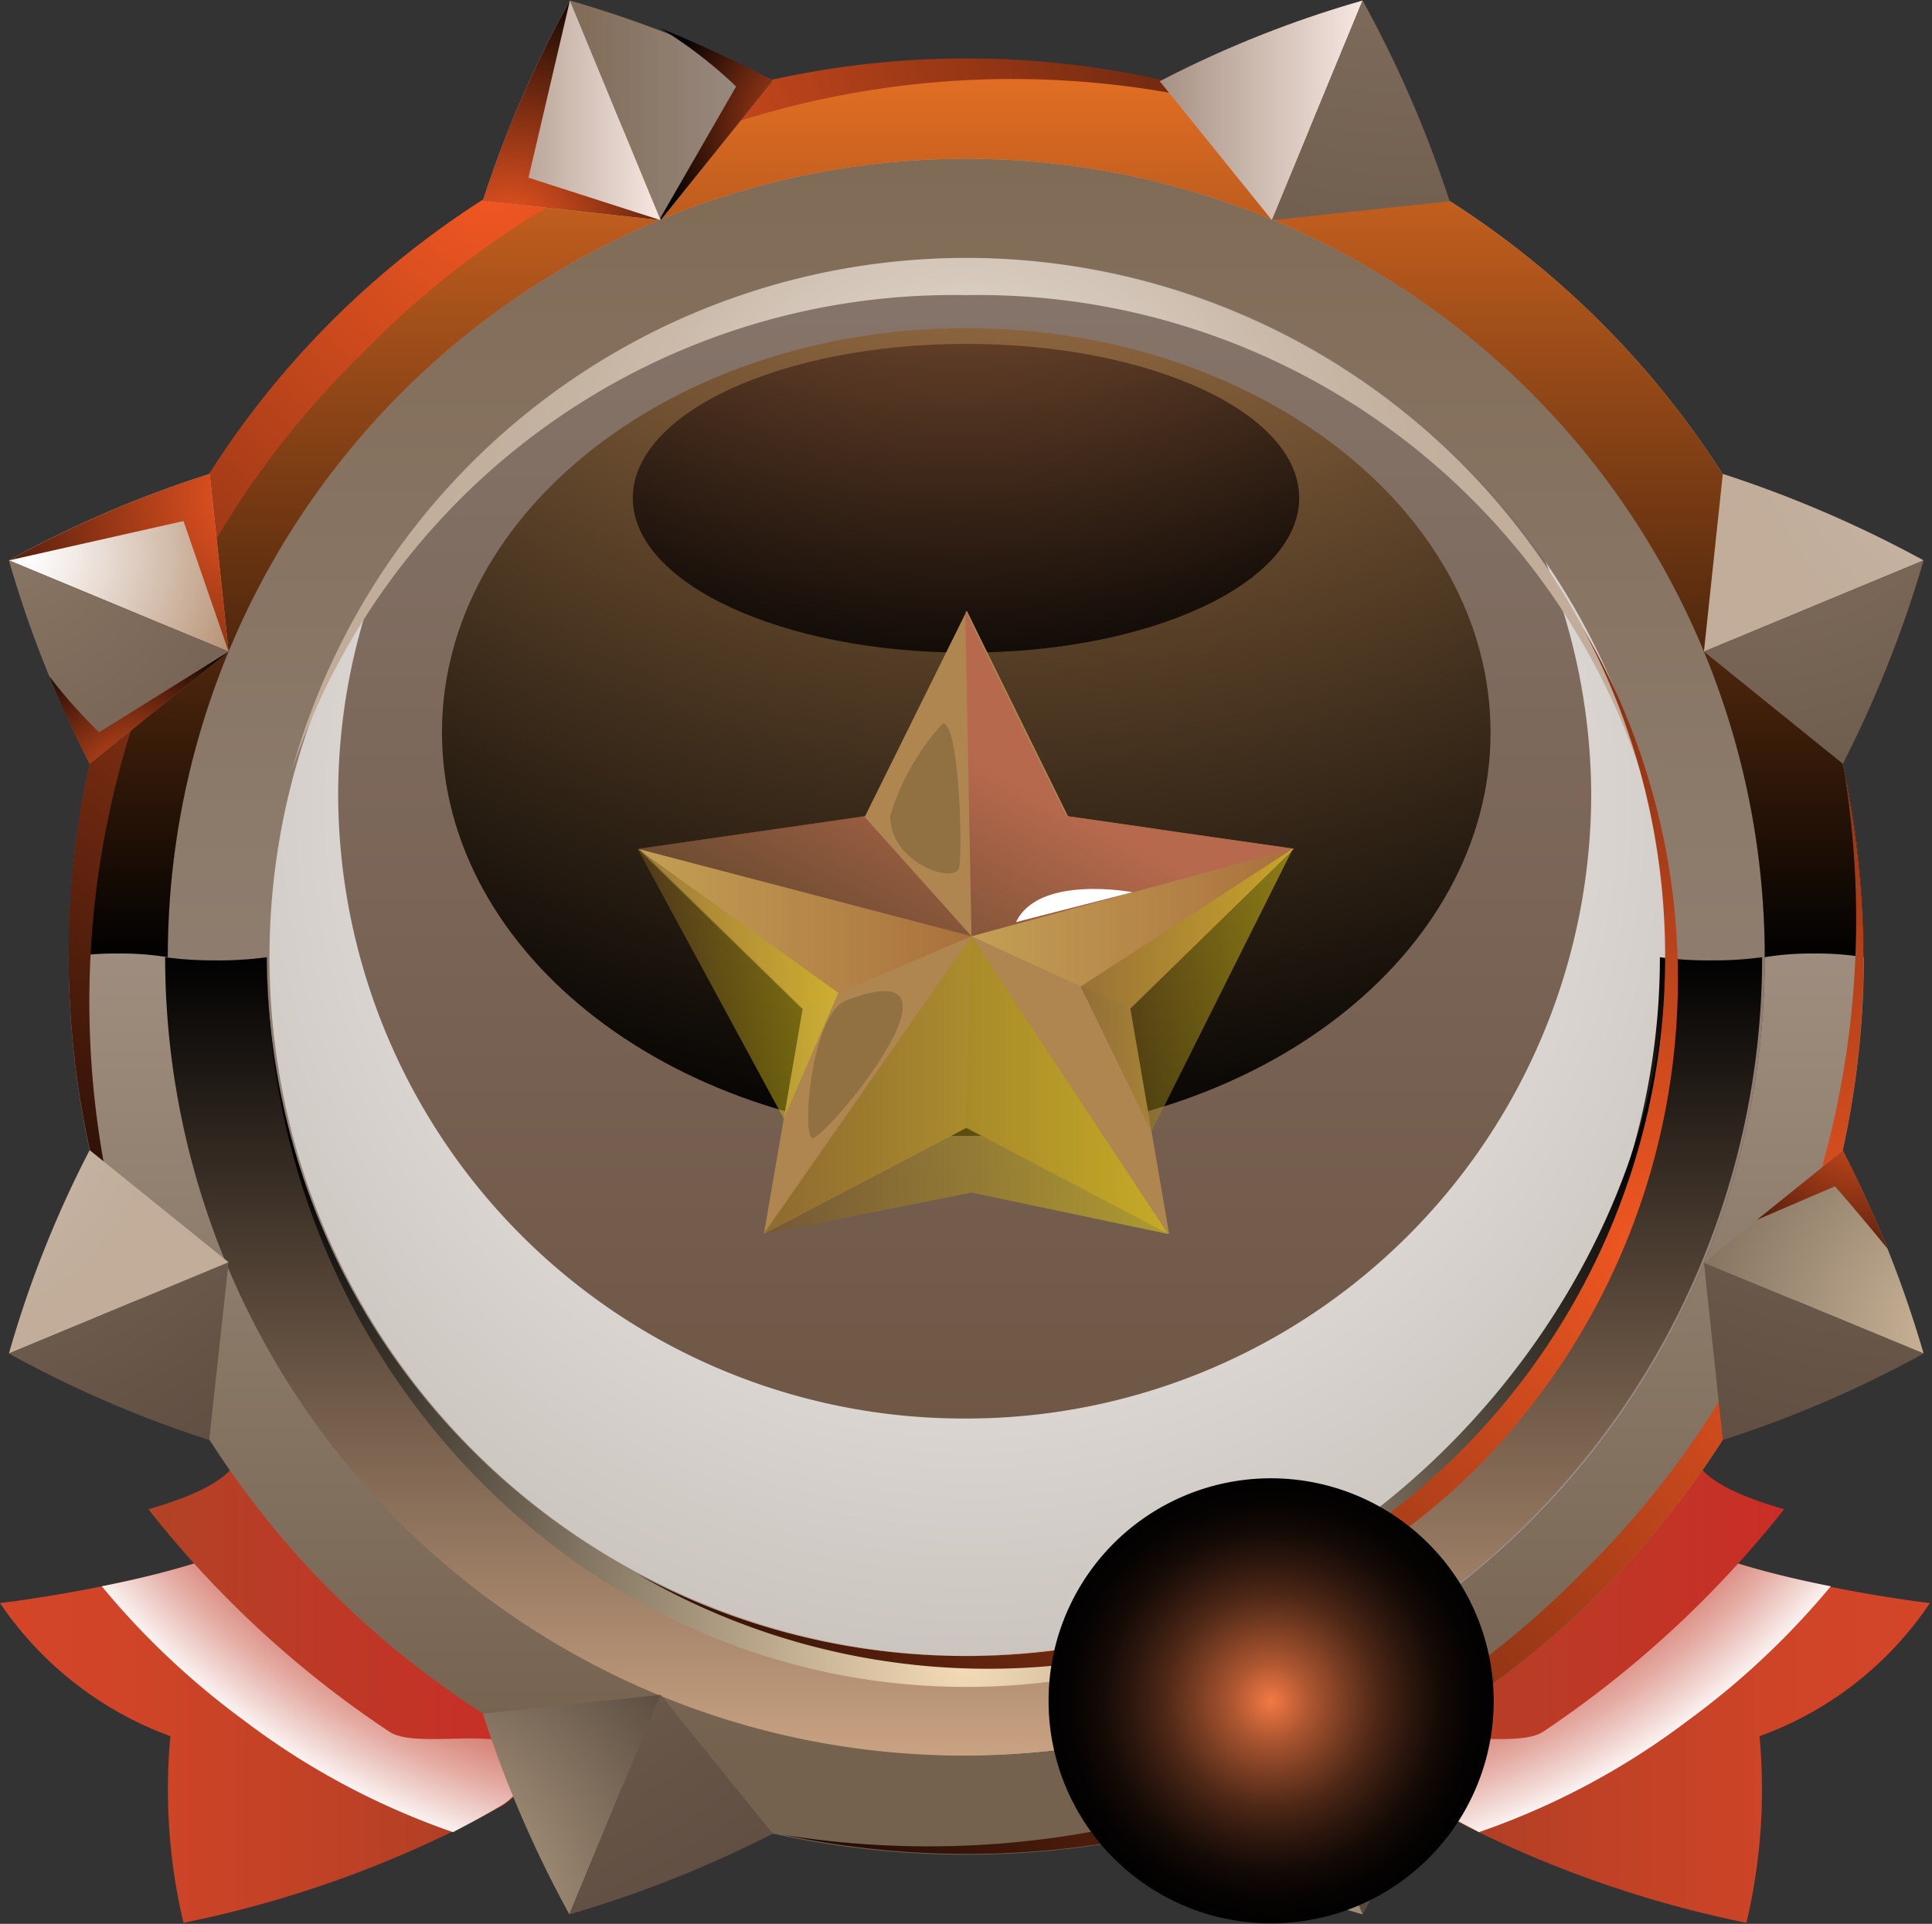 <svg xmlns="http://www.w3.org/2000/svg" xmlns:xlink="http://www.w3.org/1999/xlink" viewBox="0 0 36.85 36.7"><rect x="0" y="0" width="36.85" height="36.7" fill="#333333" stroke="none"/><defs><style>.cls-1{isolation:isolate;}.cls-10,.cls-11,.cls-12,.cls-13,.cls-14,.cls-15,.cls-16,.cls-17,.cls-18,.cls-19,.cls-2,.cls-20,.cls-21,.cls-22,.cls-23,.cls-24,.cls-25,.cls-26,.cls-27,.cls-28,.cls-29,.cls-3,.cls-30,.cls-31,.cls-32,.cls-33,.cls-34,.cls-35,.cls-36,.cls-37,.cls-38,.cls-39,.cls-4,.cls-40,.cls-41,.cls-42,.cls-5,.cls-6,.cls-7,.cls-8,.cls-9{fill-rule:evenodd;}.cls-2{fill:url(#New_Gradient_Swatch_37);}.cls-15,.cls-3,.cls-44,.cls-45,.cls-52,.cls-54,.cls-55,.cls-6,.cls-9{mix-blend-mode:multiply;}.cls-3{fill:url(#radial-gradient);}.cls-4{fill:url(#New_Gradient_Swatch_36);}.cls-5{fill:url(#New_Gradient_Swatch_37-2);}.cls-6{fill:url(#radial-gradient-2);}.cls-7{fill:url(#New_Gradient_Swatch_36-2);}.cls-8{fill:url(#New_Gradient_Swatch_35);}.cls-9{fill:url(#radial-gradient-3);}.cls-10{fill:url(#New_Gradient_Swatch_34);}.cls-11{fill:url(#New_Gradient_Swatch_27);}.cls-12,.cls-13,.cls-14,.cls-16,.cls-17,.cls-42{mix-blend-mode:screen;}.cls-12{fill:url(#New_Gradient_Swatch_33);}.cls-13{fill:url(#linear-gradient);}.cls-14{fill:url(#radial-gradient-4);}.cls-15{fill:url(#New_Gradient_Swatch_32);}.cls-16{fill:url(#radial-gradient-5);}.cls-17{fill:url(#radial-gradient-6);}.cls-18,.cls-19,.cls-36,.cls-37,.cls-38,.cls-39,.cls-40,.cls-41,.cls-48,.cls-49,.cls-50{mix-blend-mode:color-dodge;}.cls-18{fill:url(#New_Gradient_Swatch_31);}.cls-19{fill:url(#New_Gradient_Swatch_31-2);}.cls-20{fill:url(#New_Gradient_Swatch_38);}.cls-21{fill:url(#radial-gradient-7);}.cls-22{fill:url(#New_Gradient_Swatch_32-2);}.cls-23{fill:url(#radial-gradient-8);}.cls-24{fill:url(#radial-gradient-9);}.cls-25{fill:url(#radial-gradient-10);}.cls-26{fill:url(#radial-gradient-11);}.cls-27{fill:url(#radial-gradient-12);}.cls-28{fill:url(#New_Gradient_Swatch_32-3);}.cls-29{fill:url(#radial-gradient-13);}.cls-30{fill:url(#radial-gradient-14);}.cls-31{fill:url(#radial-gradient-15);}.cls-32{fill:url(#linear-gradient-2);}.cls-33{fill:url(#New_Gradient_Swatch_38-2);}.cls-34{fill:url(#radial-gradient-16);}.cls-35{fill:url(#radial-gradient-17);}.cls-36{fill:url(#New_Gradient_Swatch_31-3);}.cls-37{fill:url(#New_Gradient_Swatch_31-4);}.cls-38{fill:url(#New_Gradient_Swatch_31-5);}.cls-39{fill:url(#New_Gradient_Swatch_31-6);}.cls-40{fill:url(#New_Gradient_Swatch_31-7);}.cls-41{fill:url(#New_Gradient_Swatch_31-8);}.cls-42{fill:url(#radial-gradient-18);}.cls-43{fill:#af8650;}.cls-44,.cls-45,.cls-46,.cls-48,.cls-49,.cls-50,.cls-52,.cls-54,.cls-55{opacity:0.5;}.cls-44{fill:url(#_62_4);}.cls-45{fill:url(#_62_4-2);}.cls-46,.cls-47{fill:#9c7b2d;}.cls-47{opacity:0.7;}.cls-48{fill:url(#_1099_4);}.cls-49{fill:url(#_1099_4-2);}.cls-50{fill:url(#_1099_4-3);}.cls-51{fill:#4c3c1e;opacity:0.3;}.cls-52{fill:url(#_105_4);}.cls-53{fill:#fff;}.cls-54{fill:url(#_105_4-2);}.cls-55{fill:url(#_105_4-3);}</style><linearGradient id="New_Gradient_Swatch_37" x1="-2116.81" y1="-142.71" x2="-2106.69" y2="-142.71" gradientUnits="userSpaceOnUse"><stop offset="0" stop-color="#d54528"/><stop offset="0.28" stop-color="#cf4427"/><stop offset="0.65" stop-color="#be4126"/><stop offset="1" stop-color="#a73e24"/></linearGradient><radialGradient id="radial-gradient" cx="-2102.7" cy="-155.17" r="16.1" gradientUnits="userSpaceOnUse"><stop offset="0.71" stop-color="#c7503f"/><stop offset="0.75" stop-color="#c85443"/><stop offset="0.79" stop-color="#cc5f4f"/><stop offset="0.84" stop-color="#d27163"/><stop offset="0.88" stop-color="#da8b80"/><stop offset="0.92" stop-color="#e5ada5"/><stop offset="0.96" stop-color="#f1d5d1"/><stop offset="1" stop-color="#fff"/></radialGradient><linearGradient id="New_Gradient_Swatch_36" x1="-2113.98" y1="-144.64" x2="-2106.69" y2="-144.64" gradientUnits="userSpaceOnUse"><stop offset="0" stop-color="#b24325"/><stop offset="1" stop-color="#ca2d27"/></linearGradient><linearGradient id="New_Gradient_Swatch_37-2" x1="2532.3" y1="-142.71" x2="2542.42" y2="-142.71" gradientTransform="matrix(-1, 0, 0, 1, 452.34, 0)" xlink:href="#New_Gradient_Swatch_37"/><radialGradient id="radial-gradient-2" cx="2546.4" cy="-155.17" r="16.1" gradientTransform="matrix(-1, 0, 0, 1, 452.34, 0)" xlink:href="#radial-gradient"/><linearGradient id="New_Gradient_Swatch_36-2" x1="-2090.08" y1="-144.64" x2="-2082.78" y2="-144.64" xlink:href="#New_Gradient_Swatch_36"/><linearGradient id="New_Gradient_Swatch_35" x1="-2098.38" y1="-143.02" x2="-2098.38" y2="-170.86" gradientUnits="userSpaceOnUse"><stop offset="0" stop-color="#6a503d"/><stop offset="1" stop-color="#87766c"/></linearGradient><radialGradient id="radial-gradient-3" cx="-2098.29" cy="-159.79" r="26.29" gradientUnits="userSpaceOnUse"><stop offset="0" stop-color="#fff"/><stop offset="1" stop-color="#aba097"/></radialGradient><linearGradient id="New_Gradient_Swatch_34" x1="-2098.38" y1="-141.71" x2="-2098.38" y2="-172.17" gradientUnits="userSpaceOnUse"><stop offset="0" stop-color="#9d8f87"/><stop offset="1" stop-color="#806b56"/></linearGradient><linearGradient id="New_Gradient_Swatch_27" x1="-2098.38" y1="-141.71" x2="-2098.38" y2="-172.17" gradientUnits="userSpaceOnUse"><stop offset="0" stop-color="#74614e"/><stop offset="1" stop-color="#c9b9ae"/></linearGradient><linearGradient id="New_Gradient_Swatch_33" x1="-2098.38" y1="-141.71" x2="-2098.38" y2="-156.94" gradientUnits="userSpaceOnUse"><stop offset="0" stop-color="#c9a282"/><stop offset="1" stop-color="#010101"/></linearGradient><linearGradient id="linear-gradient" x1="-2098.38" y1="-156.94" x2="-2098.38" y2="-174.06" gradientUnits="userSpaceOnUse"><stop offset="0" stop-color="#010101"/><stop offset="1" stop-color="#e67024"/></linearGradient><radialGradient id="radial-gradient-4" cx="-2098.38" cy="-143.59" r="15.98" gradientUnits="userSpaceOnUse"><stop offset="0" stop-color="#f6ddb8"/><stop offset="1" stop-color="#010101"/></radialGradient><radialGradient id="New_Gradient_Swatch_32" cx="-2098.38" cy="-165.39" r="14.45" gradientUnits="userSpaceOnUse"><stop offset="0" stop-color="#fff"/><stop offset="0.15" stop-color="#e9e2db"/><stop offset="0.3" stop-color="#d7cbbe"/><stop offset="0.45" stop-color="#cbbaaa"/><stop offset="0.6" stop-color="#c3b09e"/><stop offset="0.75" stop-color="#c1ad9a"/></radialGradient><radialGradient id="radial-gradient-5" cx="-2097.38" cy="-181.44" r="28.5" gradientUnits="userSpaceOnUse"><stop offset="0" stop-color="#f6b16c"/><stop offset="1" stop-color="#010101"/></radialGradient><radialGradient id="radial-gradient-6" cx="-2098.52" cy="-180.33" r="18.93" gradientUnits="userSpaceOnUse"><stop offset="0" stop-color="#f89e64"/><stop offset="1" stop-color="#010101"/></radialGradient><radialGradient id="New_Gradient_Swatch_31" cx="-2107.47" cy="-171.59" r="24.88" gradientUnits="userSpaceOnUse"><stop offset="0" stop-color="#f15722"/><stop offset="1" stop-color="#010101"/></radialGradient><radialGradient id="New_Gradient_Swatch_31-2" cx="-2080.8" cy="-150.05" r="26.35" xlink:href="#New_Gradient_Swatch_31"/><linearGradient id="New_Gradient_Swatch_38" x1="-2094.69" y1="-173.11" x2="-2090.82" y2="-173.11" gradientUnits="userSpaceOnUse"><stop offset="0" stop-color="#a69183"/><stop offset="1" stop-color="#f7e7e1"/></linearGradient><radialGradient id="radial-gradient-7" cx="-2090.08" cy="-179.82" r="15.14" gradientUnits="userSpaceOnUse"><stop offset="0" stop-color="#8a7664"/><stop offset="1" stop-color="#604f42"/></radialGradient><radialGradient id="New_Gradient_Swatch_32-2" cx="-2076.52" cy="-168.66" r="9.85" xlink:href="#New_Gradient_Swatch_32"/><radialGradient id="radial-gradient-8" cx="-2083.54" cy="-168.32" r="12.25" xlink:href="#radial-gradient-7"/><radialGradient id="radial-gradient-9" cx="-2100.21" cy="-144.53" r="18.22" gradientUnits="userSpaceOnUse"><stop offset="0" stop-color="#67584d"/><stop offset="1" stop-color="#4f4238"/></radialGradient><radialGradient id="radial-gradient-10" cx="-2091.32" cy="-135.14" r="8.79" gradientUnits="userSpaceOnUse"><stop offset="0" stop-color="#d1bb9d"/><stop offset="1" stop-color="#594a3e"/></radialGradient><radialGradient id="radial-gradient-11" cx="-2109.62" cy="-138.32" r="7.29" xlink:href="#radial-gradient-10"/><radialGradient id="radial-gradient-12" cx="-2111.2" cy="-152.29" r="15.1" xlink:href="#radial-gradient-7"/><radialGradient id="New_Gradient_Swatch_32-3" cx="-2118.8" cy="-154.74" r="7" xlink:href="#New_Gradient_Swatch_32"/><radialGradient id="radial-gradient-13" cx="-2118.98" cy="-157.45" r="11.49" xlink:href="#radial-gradient-7"/><radialGradient id="radial-gradient-14" cx="-2116.28" cy="-164.59" r="4.6" gradientUnits="userSpaceOnUse"><stop offset="0" stop-color="#fff"/><stop offset="0.21" stop-color="#f1e9e4"/><stop offset="0.67" stop-color="#ccb29e"/><stop offset="1" stop-color="#b08769"/></radialGradient><radialGradient id="radial-gradient-15" cx="-2116.58" cy="-164.85" r="9.94" xlink:href="#radial-gradient-7"/><linearGradient id="linear-gradient-2" x1="-2105.94" y1="-173.11" x2="-2102.07" y2="-173.11" gradientUnits="userSpaceOnUse"><stop offset="0" stop-color="#806b56"/><stop offset="1" stop-color="#9d8f87"/></linearGradient><linearGradient id="New_Gradient_Swatch_38-2" x1="-2107.6" y1="-173.11" x2="-2104.21" y2="-173.11" xlink:href="#New_Gradient_Swatch_38"/><radialGradient id="radial-gradient-16" cx="-2079.28" cy="-149.7" r="8.37" xlink:href="#radial-gradient-10"/><radialGradient id="radial-gradient-17" cx="-2079.82" cy="-161.17" r="14.1" xlink:href="#radial-gradient-7"/><radialGradient id="New_Gradient_Swatch_31-3" cx="-2111.95" cy="-165.73" r="7.51" xlink:href="#New_Gradient_Swatch_31"/><radialGradient id="New_Gradient_Swatch_31-4" cx="-2107.12" cy="-170.73" r="4.99" xlink:href="#New_Gradient_Swatch_31"/><radialGradient id="New_Gradient_Swatch_31-5" cx="-2100.9" cy="-172.74" r="3.36" xlink:href="#New_Gradient_Swatch_31"/><radialGradient id="New_Gradient_Swatch_31-6" cx="-2114.21" cy="-160" r="3.24" xlink:href="#New_Gradient_Swatch_31"/><radialGradient id="New_Gradient_Swatch_31-7" cx="-2081.2" cy="-154.34" r="4.86" xlink:href="#New_Gradient_Swatch_31"/><radialGradient id="New_Gradient_Swatch_31-8" cx="-2085.26" cy="-151.33" r="24.94" xlink:href="#New_Gradient_Swatch_31"/><radialGradient id="radial-gradient-18" cx="-2092.57" cy="-142.75" r="4.25" gradientUnits="userSpaceOnUse"><stop offset="0" stop-color="#f47a45"/><stop offset="0.03" stop-color="#e77341"/><stop offset="0.18" stop-color="#ab5530"/><stop offset="0.34" stop-color="#773c22"/><stop offset="0.48" stop-color="#4d2716"/><stop offset="0.63" stop-color="#2c160d"/><stop offset="0.76" stop-color="#140a06"/><stop offset="0.89" stop-color="#060302"/><stop offset="1" stop-color="#010101"/></radialGradient><linearGradient id="_62_4" x1="12.16" y1="17.72" x2="18.53" y2="17.72" gradientUnits="userSpaceOnUse"><stop offset="0" stop-color="#d9b959"/><stop offset="1" stop-color="#a55b2a"/></linearGradient><linearGradient id="_62_4-2" x1="18.53" y1="17.72" x2="24.66" y2="17.72" xlink:href="#_62_4"/><linearGradient id="_1099_4" x1="18.85" y1="14.63" x2="16.18" y2="19.75" gradientUnits="userSpaceOnUse"><stop offset="0" stop-color="#c04c4a"/><stop offset="1" stop-color="#010101"/></linearGradient><linearGradient id="_1099_4-2" x1="21.99" y1="16.27" x2="19.32" y2="21.38" xlink:href="#_1099_4"/><linearGradient id="_1099_4-3" x1="17.08" y1="13.71" x2="14.41" y2="18.82" xlink:href="#_1099_4"/><linearGradient id="_105_4" x1="14.57" y1="20.7" x2="22.28" y2="20.7" gradientUnits="userSpaceOnUse"><stop offset="0" stop-color="#775421"/><stop offset="1" stop-color="#ead817"/></linearGradient><linearGradient id="_105_4-2" x1="12.16" y1="18.77" x2="15.99" y2="18.77" xlink:href="#_105_4"/><linearGradient id="_105_4-3" x1="20.61" y1="18.89" x2="24.66" y2="18.89" xlink:href="#_105_4"/></defs><g class="cls-1"><g id="Layer_1" data-name="Layer 1"><path class="cls-2" d="M-2116.81-144.62c.73-.08,5.41-.77,5.41-1.87a.57.57,0,0,0-.21-.41,14,14,0,0,1,4.7,4.6,1.07,1.07,0,0,1,.18.93,1.19,1.19,0,0,1-.58.66,21.29,21.29,0,0,1-6,2.19,11,11,0,0,1-.25-3.56,6.7,6.7,0,0,1-3.25-2.54Z" transform="translate(2116.81 175.2)"/><path class="cls-3" d="M-2111.4-146.49c0,.7-1.9,1.24-3.47,1.55a15.09,15.09,0,0,0,2.7,2.55,14.35,14.35,0,0,0,4,2.14c.29-.15.57-.3.84-.46a1.19,1.19,0,0,0,.58-.66,1.07,1.07,0,0,0-.18-.93,14,14,0,0,0-4.7-4.6.57.57,0,0,1,.21.41Z" transform="translate(2116.81 175.2)"/><path class="cls-4" d="M-2109.39-142.17c.61.42,2.85-.33,2.66.8a1.07,1.07,0,0,0-.18-.93,20.14,20.14,0,0,0-5.58-5.61.58.58,0,0,1,.22.41c0,.45-.76.82-1.71,1.09a19.7,19.7,0,0,0,4.59,4.24Z" transform="translate(2116.81 175.2)"/><path class="cls-5" d="M-2080-144.62c-.73-.08-5.41-.77-5.41-1.87a.58.58,0,0,1,.22-.41,13.88,13.88,0,0,0-4.7,4.6,1.11,1.11,0,0,0-.19.93,1.23,1.23,0,0,0,.58.66,21.4,21.4,0,0,0,6,2.19,11,11,0,0,0,.25-3.56,6.61,6.61,0,0,0,3.25-2.54Z" transform="translate(2116.81 175.2)"/><path class="cls-6" d="M-2085.37-146.49c0,.7,1.91,1.24,3.48,1.55a15.17,15.17,0,0,1-2.71,2.55,14.35,14.35,0,0,1-4,2.14c-.29-.15-.57-.3-.84-.46a1.23,1.23,0,0,1-.58-.66,1.11,1.11,0,0,1,.19-.93,13.88,13.88,0,0,1,4.7-4.6.58.58,0,0,0-.22.41Z" transform="translate(2116.81 175.2)"/><path class="cls-7" d="M-2087.37-142.17c-.62.42-2.86-.33-2.67.8a1.11,1.11,0,0,1,.19-.93,20,20,0,0,1,5.57-5.61.57.57,0,0,0-.21.41c0,.45.76.82,1.71,1.09a20.11,20.11,0,0,1-4.59,4.24Z" transform="translate(2116.81 175.2)"/><path class="cls-8" d="M-2098.38-170.86a13.92,13.92,0,0,1,13.92,13.92A13.93,13.93,0,0,1-2098.38-143a13.92,13.92,0,0,1-13.92-13.92,13.92,13.92,0,0,1,13.92-13.92Z" transform="translate(2116.81 175.2)"/><path class="cls-9" d="M-2098.38-148.14a11.92,11.92,0,0,0,11.92-11.92,12,12,0,0,0-1-4.73,13.49,13.49,0,0,1,2.57,7.93,13.52,13.52,0,0,1-13.52,13.52,13.52,13.52,0,0,1-13.52-13.52,13.42,13.42,0,0,1,2.57-7.93,11.84,11.84,0,0,0-1,4.73,11.93,11.93,0,0,0,11.93,11.92Z" transform="translate(2116.81 175.2)"/><path class="cls-10" d="M-2098.38-170.28A13.33,13.33,0,0,1-2085-156.94a13.33,13.33,0,0,1-13.33,13.33,13.33,13.33,0,0,1-13.34-13.33,13.34,13.34,0,0,1,13.34-13.34Zm15.23,13.34a15.23,15.23,0,0,0-15.23-15.23,15.23,15.23,0,0,0-15.23,15.23,15.23,15.23,0,0,0,15.23,15.23,15.23,15.23,0,0,0,15.23-15.23Z" transform="translate(2116.81 175.2)"/><path class="cls-11" d="M-2098.38-141.71a15.23,15.23,0,0,0,15.23-15.23,15.23,15.23,0,0,0-15.23-15.23,15.23,15.23,0,0,0-15.23,15.23,15.23,15.23,0,0,0,15.23,15.23Zm17.12-15.23a17.13,17.13,0,0,1-17.12,17.12,17.12,17.12,0,0,1-17.12-17.12,17.11,17.11,0,0,1,17.12-17.12,17.12,17.12,0,0,1,17.12,17.12Z" transform="translate(2116.81 175.2)"/><path class="cls-12" d="M-2098.38-143.61a13.33,13.33,0,0,1-13.34-13.33,6.8,6.8,0,0,1-1,.06,6.76,6.76,0,0,1-.94-.06,15.23,15.23,0,0,0,15.23,15.23,15.23,15.23,0,0,0,15.23-15.23,6.8,6.8,0,0,1-.95.06,6.91,6.91,0,0,1-1-.06,13.33,13.33,0,0,1-13.33,13.33Z" transform="translate(2116.81 175.2)"/><path class="cls-13" d="M-2113.61-156.94a15.23,15.23,0,0,1,15.23-15.23,15.23,15.23,0,0,1,15.23,15.23,5.37,5.37,0,0,1,.94-.07,5.49,5.49,0,0,1,.95.07,17.12,17.12,0,0,0-17.12-17.12,17.11,17.11,0,0,0-17.12,17.12,5.37,5.37,0,0,1,.94-.07,5.49,5.49,0,0,1,.95.07Z" transform="translate(2116.81 175.2)"/><path class="cls-14" d="M-2098.38-143.61a13.38,13.38,0,0,1-13.34-13.33c0,7.68,6,13.92,13.34,13.92s13.33-6.31,13.33-13.92c0,6.49-6,13.33-13.33,13.33Z" transform="translate(2116.81 175.2)"/><path class="cls-15" d="M-2098.38-169.57a13.31,13.31,0,0,1,12.85,9.06,13.34,13.34,0,0,0-12.85-9.77,13.35,13.35,0,0,0-12.86,9.77,13.31,13.31,0,0,1,12.86-9.06Z" transform="translate(2116.81 175.2)"/><path class="cls-16" d="M-2098.38-153.53c5.54,0,10-3.45,10-7.7s-4.5-7.71-10-7.71-10,3.45-10,7.71,4.49,7.7,10,7.7Z" transform="translate(2116.81 175.2)"/><path class="cls-17" d="M-2098.38-162.75c3.51,0,6.35-1.32,6.35-2.95s-2.84-2.94-6.35-2.94-6.36,1.31-6.36,2.94,2.85,2.95,6.36,2.95Z" transform="translate(2116.81 175.2)"/><path class="cls-18" d="M-2109.9-168.46a17.3,17.3,0,0,1,18.81-4,17.14,17.14,0,0,0-19.4,3.39,17.13,17.13,0,0,0-3.38,19.4A17.3,17.3,0,0,1-2109.9-168.46Z" transform="translate(2116.81 175.2)"/><path class="cls-19" d="M-2081.63-160.45a17.48,17.48,0,0,1-5,15.25,17.51,17.51,0,0,1-15.25,5,17.08,17.08,0,0,0,15.61-4.65A17.09,17.09,0,0,0-2081.63-160.45Z" transform="translate(2116.81 175.2)"/><path class="cls-20" d="M-2092.55-171l-2.14-2.65a20.67,20.67,0,0,1,3.87-1.54l-1.73,4.19Z" transform="translate(2116.81 175.2)"/><path class="cls-21" d="M-2092.55-171l3.39-.36a22.16,22.16,0,0,0-1.66-3.83l-1.73,4.19Z" transform="translate(2116.81 175.2)"/><path class="cls-22" d="M-2084.31-162.77l.36-3.39a22.46,22.46,0,0,1,3.83,1.65l-4.19,1.74Z" transform="translate(2116.81 175.2)"/><path class="cls-23" d="M-2084.31-162.77l2.65,2.14a22.23,22.23,0,0,0,1.54-3.88l-4.19,1.74Z" transform="translate(2116.81 175.2)"/><path class="cls-24" d="M-2092.56-142.87l3.39.36a21.69,21.69,0,0,1-1.65,3.83l-1.74-4.19Z" transform="translate(2116.81 175.2)"/><path class="cls-25" d="M-2092.56-142.87l-2.14,2.65a22.23,22.23,0,0,0,3.88,1.54l-1.74-4.19Z" transform="translate(2116.81 175.2)"/><path class="cls-26" d="M-2104.21-142.87l-3.39.36a22,22,0,0,0,1.65,3.83l1.74-4.19Z" transform="translate(2116.81 175.2)"/><path class="cls-27" d="M-2104.21-142.87l2.14,2.65a22.23,22.23,0,0,1-3.88,1.54l1.74-4.19Z" transform="translate(2116.81 175.2)"/><path class="cls-28" d="M-2112.45-151.12l-2.65-2.14a20.76,20.76,0,0,0-1.54,3.88l4.19-1.74Z" transform="translate(2116.81 175.2)"/><path class="cls-29" d="M-2112.45-151.12l-.37,3.39a21.59,21.59,0,0,1-3.82-1.65l4.19-1.74Z" transform="translate(2116.81 175.2)"/><path class="cls-30" d="M-2112.45-162.77l-.36-3.39a21.38,21.38,0,0,0-3.83,1.65l4.19,1.74Z" transform="translate(2116.81 175.2)"/><path class="cls-31" d="M-2112.45-162.77l-2.65,2.14a21.47,21.47,0,0,1-1.54-3.88l4.19,1.74Z" transform="translate(2116.81 175.2)"/><path class="cls-32" d="M-2104.21-171l2.14-2.66a21.63,21.63,0,0,0-3.87-1.53l1.73,4.19Z" transform="translate(2116.81 175.2)"/><path class="cls-33" d="M-2104.21-171l-3.39-.37a21.63,21.63,0,0,1,1.66-3.82l1.73,4.19Z" transform="translate(2116.81 175.2)"/><path class="cls-34" d="M-2084.31-151.11l2.65-2.14a21.83,21.83,0,0,1,1.54,3.87l-4.19-1.73Z" transform="translate(2116.81 175.2)"/><path class="cls-35" d="M-2084.31-151.11l.36,3.38a21.69,21.69,0,0,0,3.83-1.65l-4.19-1.73Z" transform="translate(2116.81 175.2)"/><path class="cls-36" d="M-2112.45-162.77l-.36-3.39a21.38,21.38,0,0,0-3.83,1.65l3.33-.75.86,2.49Z" transform="translate(2116.81 175.2)"/><path class="cls-37" d="M-2104.21-171l-3.39-.37a21.63,21.63,0,0,1,1.66-3.82l-.79,3.38,2.52.81Z" transform="translate(2116.81 175.2)"/><path class="cls-38" d="M-2104.21-171l2.14-2.66a22.8,22.8,0,0,0-2.14-1,8.5,8.5,0,0,1,1.44,1.11l-1.44,2.5Z" transform="translate(2116.81 175.2)"/><path class="cls-39" d="M-2112.45-162.77l-2.65,2.14c-.28-.54-.54-1.1-.77-1.67a9.85,9.85,0,0,0,.95,1.07l2.47-1.54Z" transform="translate(2116.81 175.2)"/><path class="cls-40" d="M-2083.3-151.93l1.64-1.32a19.77,19.77,0,0,1,.85,1.87c-.51-.63-1-1.19-1-1.19Z" transform="translate(2116.81 175.2)"/><path class="cls-41" d="M-2086.62-163.22a13.26,13.26,0,0,1,1.57,6.28,13.33,13.33,0,0,1-13.33,13.33,13.29,13.29,0,0,1-6.28-1.57,13.26,13.26,0,0,0,16-2A13.26,13.26,0,0,0-2086.62-163.22Z" transform="translate(2116.81 175.2)"/><path class="cls-42" d="M-2088.32-142.75a4.24,4.24,0,0,1-4.25,4.24,4.24,4.24,0,0,1-4.24-4.24,4.24,4.24,0,0,1,4.24-4.25A4.25,4.25,0,0,1-2088.32-142.75Z" transform="translate(2116.81 175.2)"/><polygon class="cls-43" points="24.68 16.19 22.44 15.87 21.83 15.78 20.37 15.57 18.44 11.65 16.5 15.57 12.19 16.19 15.31 19.24 14.57 23.54 18.44 21.51 22.3 23.54 21.56 19.24 24.68 16.19"/><polygon class="cls-44" points="12.16 16.19 18.53 17.86 15.29 19.24 12.16 16.19"/><polygon class="cls-45" points="24.66 16.19 18.53 17.86 21.54 19.24 24.66 16.19"/><polygon class="cls-46" points="18.41 21.51 18.53 17.86 14.55 23.54 18.41 21.51"/><polygon class="cls-47" points="22.28 23.54 18.53 17.86 18.41 21.51 22.28 23.54"/><polygon class="cls-48" points="18.41 11.65 18.53 17.86 20.34 15.57 18.41 11.65"/><polygon class="cls-49" points="24.66 16.19 18.53 17.86 20.34 15.57 24.66 16.19"/><polygon class="cls-50" points="16.48 15.57 18.53 17.86 12.16 16.19 16.48 15.57"/><path class="cls-51" d="M-2099.83-159.64c0,.92,1.23,1.3,1.31,1s0-2.88-.32-2.75A4.66,4.66,0,0,0-2099.83-159.64Z" transform="translate(2116.81 175.2)"/><polygon class="cls-52" points="14.57 23.54 18.53 17.86 22.28 23.54 18.53 22.75 14.57 23.54"/><path class="cls-53" d="M-2097.43-157.61c.43-.91,2.22-.57,2.22-.57Z" transform="translate(2116.81 175.2)"/><polygon class="cls-54" points="12.16 16.19 14.95 21.34 15.99 18.94 12.16 16.19"/><polygon class="cls-55" points="24.66 16.19 20.61 18.82 21.96 21.59 24.66 16.19"/><path class="cls-51" d="M-2100.66-156.12c-.67.24-.86,2.54-.66,2.63S-2098-157.13-2100.66-156.12Z" transform="translate(2116.81 175.2)"/></g></g></svg>